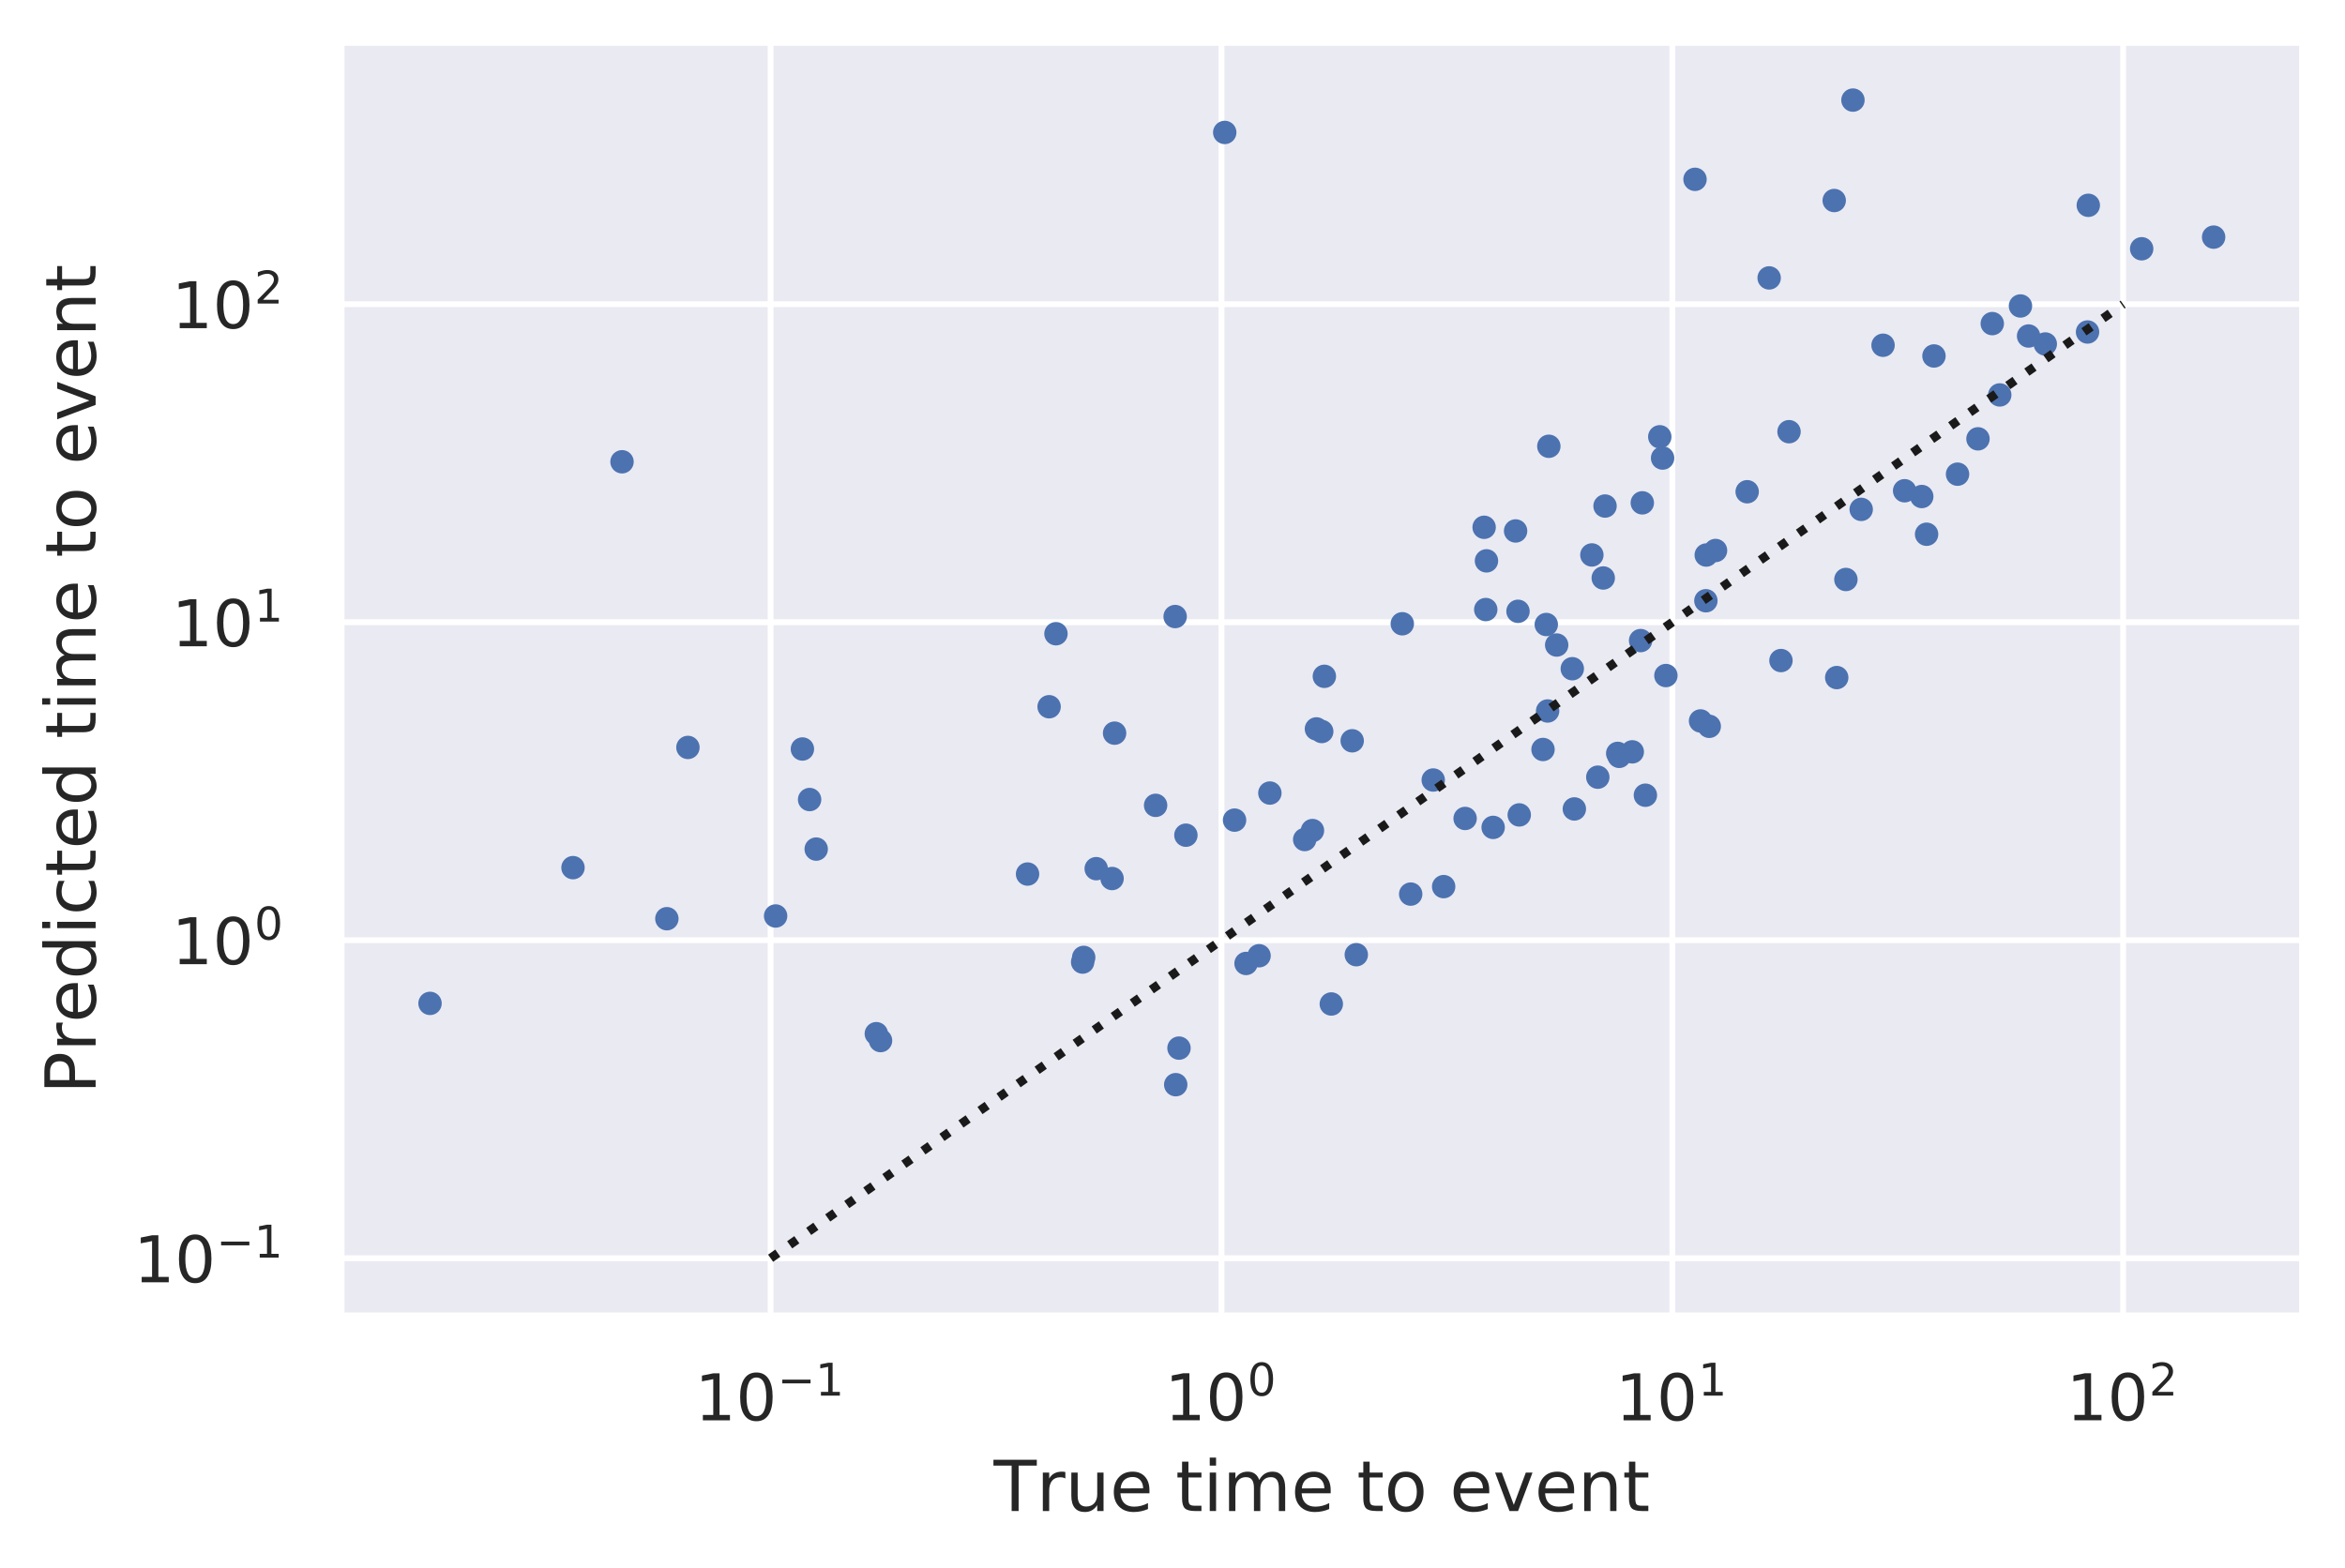<?xml version="1.0" encoding="utf-8" standalone="no"?>
<!DOCTYPE svg PUBLIC "-//W3C//DTD SVG 1.1//EN"
  "http://www.w3.org/Graphics/SVG/1.1/DTD/svg11.dtd">
<!-- Created with matplotlib (https://matplotlib.org/) -->
<svg height="267.6pt" version="1.1" viewBox="0 0 400.164 267.6" width="400.164pt" xmlns="http://www.w3.org/2000/svg" xmlns:xlink="http://www.w3.org/1999/xlink">
 <defs>
  <style type="text/css">
*{stroke-linecap:butt;stroke-linejoin:round;}
  </style>
 </defs>
 <g id="figure_1">
  <g id="patch_1">
   <path d="M 0 267.6 
L 400.164 267.6 
L 400.164 0 
L 0 0 
z
" style="fill:#ffffff;"/>
  </g>
  <g id="axes_1">
   <g id="patch_2">
    <path d="M 58.164 224.64 
L 392.964 224.64 
L 392.964 7.2 
L 58.164 7.2 
z
" style="fill:#eaeaf2;"/>
   </g>
   <g id="matplotlib.axis_1">
    <g id="xtick_1">
     <g id="line2d_1">
      <path clip-path="url(#p45ad3fb071)" d="M 131.503 224.64 
L 131.503 7.2 
" style="fill:none;stroke:#ffffff;stroke-linecap:round;"/>
     </g>
     <g id="text_1">
      <!-- $\mathdefault{10^{-1}}$ -->
      <defs>
       <path d="M 12.406 8.297 
L 28.516 8.297 
L 28.516 63.922 
L 10.984 60.406 
L 10.984 69.391 
L 28.422 72.906 
L 38.281 72.906 
L 38.281 8.297 
L 54.391 8.297 
L 54.391 0 
L 12.406 0 
z
" id="DejaVuSans-49"/>
       <path d="M 31.781 66.406 
Q 24.172 66.406 20.328 58.906 
Q 16.5 51.422 16.5 36.375 
Q 16.5 21.391 20.328 13.891 
Q 24.172 6.391 31.781 6.391 
Q 39.453 6.391 43.281 13.891 
Q 47.125 21.391 47.125 36.375 
Q 47.125 51.422 43.281 58.906 
Q 39.453 66.406 31.781 66.406 
z
M 31.781 74.219 
Q 44.047 74.219 50.516 64.516 
Q 56.984 54.828 56.984 36.375 
Q 56.984 17.969 50.516 8.266 
Q 44.047 -1.422 31.781 -1.422 
Q 19.531 -1.422 13.062 8.266 
Q 6.594 17.969 6.594 36.375 
Q 6.594 54.828 13.062 64.516 
Q 19.531 74.219 31.781 74.219 
z
" id="DejaVuSans-48"/>
       <path d="M 10.594 35.5 
L 73.188 35.5 
L 73.188 27.203 
L 10.594 27.203 
z
" id="DejaVuSans-8722"/>
      </defs>
      <g style="fill:#262626;" transform="translate(118.578 242.498)scale(0.11 -0.11)">
       <use transform="translate(0 0.684)" xlink:href="#DejaVuSans-49"/>
       <use transform="translate(63.623 0.684)" xlink:href="#DejaVuSans-48"/>
       <use transform="translate(128.203 38.966)scale(0.7)" xlink:href="#DejaVuSans-8722"/>
       <use transform="translate(186.855 38.966)scale(0.7)" xlink:href="#DejaVuSans-49"/>
      </g>
     </g>
    </g>
    <g id="xtick_2">
     <g id="line2d_2">
      <path clip-path="url(#p45ad3fb071)" d="M 208.436 224.64 
L 208.436 7.2 
" style="fill:none;stroke:#ffffff;stroke-linecap:round;"/>
     </g>
     <g id="text_2">
      <!-- $\mathdefault{10^{0}}$ -->
      <g style="fill:#262626;" transform="translate(198.756 242.498)scale(0.11 -0.11)">
       <use transform="translate(0 0.766)" xlink:href="#DejaVuSans-49"/>
       <use transform="translate(63.623 0.766)" xlink:href="#DejaVuSans-48"/>
       <use transform="translate(128.203 39.047)scale(0.7)" xlink:href="#DejaVuSans-48"/>
      </g>
     </g>
    </g>
    <g id="xtick_3">
     <g id="line2d_3">
      <path clip-path="url(#p45ad3fb071)" d="M 285.369 224.64 
L 285.369 7.2 
" style="fill:none;stroke:#ffffff;stroke-linecap:round;"/>
     </g>
     <g id="text_3">
      <!-- $\mathdefault{10^{1}}$ -->
      <g style="fill:#262626;" transform="translate(275.689 242.498)scale(0.11 -0.11)">
       <use transform="translate(0 0.684)" xlink:href="#DejaVuSans-49"/>
       <use transform="translate(63.623 0.684)" xlink:href="#DejaVuSans-48"/>
       <use transform="translate(128.203 38.966)scale(0.7)" xlink:href="#DejaVuSans-49"/>
      </g>
     </g>
    </g>
    <g id="xtick_4">
     <g id="line2d_4">
      <path clip-path="url(#p45ad3fb071)" d="M 362.302 224.64 
L 362.302 7.2 
" style="fill:none;stroke:#ffffff;stroke-linecap:round;"/>
     </g>
     <g id="text_4">
      <!-- $\mathdefault{10^{2}}$ -->
      <defs>
       <path d="M 19.188 8.297 
L 53.609 8.297 
L 53.609 0 
L 7.328 0 
L 7.328 8.297 
Q 12.938 14.109 22.625 23.891 
Q 32.328 33.688 34.812 36.531 
Q 39.547 41.844 41.422 45.531 
Q 43.312 49.219 43.312 52.781 
Q 43.312 58.594 39.234 62.25 
Q 35.156 65.922 28.609 65.922 
Q 23.969 65.922 18.812 64.312 
Q 13.672 62.703 7.812 59.422 
L 7.812 69.391 
Q 13.766 71.781 18.938 73 
Q 24.125 74.219 28.422 74.219 
Q 39.75 74.219 46.484 68.547 
Q 53.219 62.891 53.219 53.422 
Q 53.219 48.922 51.531 44.891 
Q 49.859 40.875 45.406 35.406 
Q 44.188 33.984 37.641 27.219 
Q 31.109 20.453 19.188 8.297 
z
" id="DejaVuSans-50"/>
      </defs>
      <g style="fill:#262626;" transform="translate(352.622 242.498)scale(0.11 -0.11)">
       <use transform="translate(0 0.766)" xlink:href="#DejaVuSans-49"/>
       <use transform="translate(63.623 0.766)" xlink:href="#DejaVuSans-48"/>
       <use transform="translate(128.203 39.047)scale(0.7)" xlink:href="#DejaVuSans-50"/>
      </g>
     </g>
    </g>
    <g id="xtick_5"/>
    <g id="xtick_6"/>
    <g id="xtick_7"/>
    <g id="xtick_8"/>
    <g id="xtick_9"/>
    <g id="xtick_10"/>
    <g id="xtick_11"/>
    <g id="xtick_12"/>
    <g id="xtick_13"/>
    <g id="xtick_14"/>
    <g id="xtick_15"/>
    <g id="xtick_16"/>
    <g id="xtick_17"/>
    <g id="xtick_18"/>
    <g id="xtick_19"/>
    <g id="xtick_20"/>
    <g id="xtick_21"/>
    <g id="xtick_22"/>
    <g id="xtick_23"/>
    <g id="xtick_24"/>
    <g id="xtick_25"/>
    <g id="xtick_26"/>
    <g id="xtick_27"/>
    <g id="xtick_28"/>
    <g id="xtick_29"/>
    <g id="xtick_30"/>
    <g id="xtick_31"/>
    <g id="xtick_32"/>
    <g id="xtick_33"/>
    <g id="xtick_34"/>
    <g id="xtick_35"/>
    <g id="xtick_36"/>
    <g id="xtick_37"/>
    <g id="text_5">
     <!-- True time to event -->
     <defs>
      <path d="M -0.297 72.906 
L 61.375 72.906 
L 61.375 64.594 
L 35.5 64.594 
L 35.5 0 
L 25.594 0 
L 25.594 64.594 
L -0.297 64.594 
z
" id="DejaVuSans-84"/>
      <path d="M 41.109 46.297 
Q 39.594 47.172 37.812 47.578 
Q 36.031 48 33.891 48 
Q 26.266 48 22.188 43.047 
Q 18.109 38.094 18.109 28.812 
L 18.109 0 
L 9.078 0 
L 9.078 54.688 
L 18.109 54.688 
L 18.109 46.188 
Q 20.953 51.172 25.484 53.578 
Q 30.031 56 36.531 56 
Q 37.453 56 38.578 55.875 
Q 39.703 55.766 41.062 55.516 
z
" id="DejaVuSans-114"/>
      <path d="M 8.5 21.578 
L 8.5 54.688 
L 17.484 54.688 
L 17.484 21.922 
Q 17.484 14.156 20.5 10.266 
Q 23.531 6.391 29.594 6.391 
Q 36.859 6.391 41.078 11.031 
Q 45.312 15.672 45.312 23.688 
L 45.312 54.688 
L 54.297 54.688 
L 54.297 0 
L 45.312 0 
L 45.312 8.406 
Q 42.047 3.422 37.719 1 
Q 33.406 -1.422 27.688 -1.422 
Q 18.266 -1.422 13.375 4.438 
Q 8.5 10.297 8.5 21.578 
z
M 31.109 56 
z
" id="DejaVuSans-117"/>
      <path d="M 56.203 29.594 
L 56.203 25.203 
L 14.891 25.203 
Q 15.484 15.922 20.484 11.062 
Q 25.484 6.203 34.422 6.203 
Q 39.594 6.203 44.453 7.469 
Q 49.312 8.734 54.109 11.281 
L 54.109 2.781 
Q 49.266 0.734 44.188 -0.344 
Q 39.109 -1.422 33.891 -1.422 
Q 20.797 -1.422 13.156 6.188 
Q 5.516 13.812 5.516 26.812 
Q 5.516 40.234 12.766 48.109 
Q 20.016 56 32.328 56 
Q 43.359 56 49.781 48.891 
Q 56.203 41.797 56.203 29.594 
z
M 47.219 32.234 
Q 47.125 39.594 43.094 43.984 
Q 39.062 48.391 32.422 48.391 
Q 24.906 48.391 20.391 44.141 
Q 15.875 39.891 15.188 32.172 
z
" id="DejaVuSans-101"/>
      <path id="DejaVuSans-32"/>
      <path d="M 18.312 70.219 
L 18.312 54.688 
L 36.812 54.688 
L 36.812 47.703 
L 18.312 47.703 
L 18.312 18.016 
Q 18.312 11.328 20.141 9.422 
Q 21.969 7.516 27.594 7.516 
L 36.812 7.516 
L 36.812 0 
L 27.594 0 
Q 17.188 0 13.234 3.875 
Q 9.281 7.766 9.281 18.016 
L 9.281 47.703 
L 2.688 47.703 
L 2.688 54.688 
L 9.281 54.688 
L 9.281 70.219 
z
" id="DejaVuSans-116"/>
      <path d="M 9.422 54.688 
L 18.406 54.688 
L 18.406 0 
L 9.422 0 
z
M 9.422 75.984 
L 18.406 75.984 
L 18.406 64.594 
L 9.422 64.594 
z
" id="DejaVuSans-105"/>
      <path d="M 52 44.188 
Q 55.375 50.25 60.062 53.125 
Q 64.75 56 71.094 56 
Q 79.641 56 84.281 50.016 
Q 88.922 44.047 88.922 33.016 
L 88.922 0 
L 79.891 0 
L 79.891 32.719 
Q 79.891 40.578 77.094 44.375 
Q 74.312 48.188 68.609 48.188 
Q 61.625 48.188 57.562 43.547 
Q 53.516 38.922 53.516 30.906 
L 53.516 0 
L 44.484 0 
L 44.484 32.719 
Q 44.484 40.625 41.703 44.406 
Q 38.922 48.188 33.109 48.188 
Q 26.219 48.188 22.156 43.531 
Q 18.109 38.875 18.109 30.906 
L 18.109 0 
L 9.078 0 
L 9.078 54.688 
L 18.109 54.688 
L 18.109 46.188 
Q 21.188 51.219 25.484 53.609 
Q 29.781 56 35.688 56 
Q 41.656 56 45.828 52.969 
Q 50 49.953 52 44.188 
z
" id="DejaVuSans-109"/>
      <path d="M 30.609 48.391 
Q 23.391 48.391 19.188 42.75 
Q 14.984 37.109 14.984 27.297 
Q 14.984 17.484 19.156 11.844 
Q 23.344 6.203 30.609 6.203 
Q 37.797 6.203 41.984 11.859 
Q 46.188 17.531 46.188 27.297 
Q 46.188 37.016 41.984 42.703 
Q 37.797 48.391 30.609 48.391 
z
M 30.609 56 
Q 42.328 56 49.016 48.375 
Q 55.719 40.766 55.719 27.297 
Q 55.719 13.875 49.016 6.219 
Q 42.328 -1.422 30.609 -1.422 
Q 18.844 -1.422 12.172 6.219 
Q 5.516 13.875 5.516 27.297 
Q 5.516 40.766 12.172 48.375 
Q 18.844 56 30.609 56 
z
" id="DejaVuSans-111"/>
      <path d="M 2.984 54.688 
L 12.5 54.688 
L 29.594 8.797 
L 46.688 54.688 
L 56.203 54.688 
L 35.688 0 
L 23.484 0 
z
" id="DejaVuSans-118"/>
      <path d="M 54.891 33.016 
L 54.891 0 
L 45.906 0 
L 45.906 32.719 
Q 45.906 40.484 42.875 44.328 
Q 39.844 48.188 33.797 48.188 
Q 26.516 48.188 22.312 43.547 
Q 18.109 38.922 18.109 30.906 
L 18.109 0 
L 9.078 0 
L 9.078 54.688 
L 18.109 54.688 
L 18.109 46.188 
Q 21.344 51.125 25.703 53.562 
Q 30.078 56 35.797 56 
Q 45.219 56 50.047 50.172 
Q 54.891 44.344 54.891 33.016 
z
" id="DejaVuSans-110"/>
     </defs>
     <g style="fill:#262626;" transform="translate(169.562 257.904)scale(0.12 -0.12)">
      <use xlink:href="#DejaVuSans-84"/>
      <use x="60.865" xlink:href="#DejaVuSans-114"/>
      <use x="101.979" xlink:href="#DejaVuSans-117"/>
      <use x="165.357" xlink:href="#DejaVuSans-101"/>
      <use x="226.881" xlink:href="#DejaVuSans-32"/>
      <use x="258.668" xlink:href="#DejaVuSans-116"/>
      <use x="297.877" xlink:href="#DejaVuSans-105"/>
      <use x="325.66" xlink:href="#DejaVuSans-109"/>
      <use x="423.072" xlink:href="#DejaVuSans-101"/>
      <use x="484.596" xlink:href="#DejaVuSans-32"/>
      <use x="516.383" xlink:href="#DejaVuSans-116"/>
      <use x="555.592" xlink:href="#DejaVuSans-111"/>
      <use x="616.773" xlink:href="#DejaVuSans-32"/>
      <use x="648.561" xlink:href="#DejaVuSans-101"/>
      <use x="710.084" xlink:href="#DejaVuSans-118"/>
      <use x="769.264" xlink:href="#DejaVuSans-101"/>
      <use x="830.787" xlink:href="#DejaVuSans-110"/>
      <use x="894.166" xlink:href="#DejaVuSans-116"/>
     </g>
    </g>
   </g>
   <g id="matplotlib.axis_2">
    <g id="ytick_1">
     <g id="line2d_5">
      <path clip-path="url(#p45ad3fb071)" d="M 58.164 214.756 
L 392.964 214.756 
" style="fill:none;stroke:#ffffff;stroke-linecap:round;"/>
     </g>
     <g id="text_6">
      <!-- $\mathdefault{10^{-1}}$ -->
      <g style="fill:#262626;" transform="translate(22.814 218.936)scale(0.11 -0.11)">
       <use transform="translate(0 0.684)" xlink:href="#DejaVuSans-49"/>
       <use transform="translate(63.623 0.684)" xlink:href="#DejaVuSans-48"/>
       <use transform="translate(128.203 38.966)scale(0.7)" xlink:href="#DejaVuSans-8722"/>
       <use transform="translate(186.855 38.966)scale(0.7)" xlink:href="#DejaVuSans-49"/>
      </g>
     </g>
    </g>
    <g id="ytick_2">
     <g id="line2d_6">
      <path clip-path="url(#p45ad3fb071)" d="M 58.164 160.477 
L 392.964 160.477 
" style="fill:none;stroke:#ffffff;stroke-linecap:round;"/>
     </g>
     <g id="text_7">
      <!-- $\mathdefault{10^{0}}$ -->
      <g style="fill:#262626;" transform="translate(29.304 164.657)scale(0.11 -0.11)">
       <use transform="translate(0 0.766)" xlink:href="#DejaVuSans-49"/>
       <use transform="translate(63.623 0.766)" xlink:href="#DejaVuSans-48"/>
       <use transform="translate(128.203 39.047)scale(0.7)" xlink:href="#DejaVuSans-48"/>
      </g>
     </g>
    </g>
    <g id="ytick_3">
     <g id="line2d_7">
      <path clip-path="url(#p45ad3fb071)" d="M 58.164 106.199 
L 392.964 106.199 
" style="fill:none;stroke:#ffffff;stroke-linecap:round;"/>
     </g>
     <g id="text_8">
      <!-- $\mathdefault{10^{1}}$ -->
      <g style="fill:#262626;" transform="translate(29.304 110.378)scale(0.11 -0.11)">
       <use transform="translate(0 0.684)" xlink:href="#DejaVuSans-49"/>
       <use transform="translate(63.623 0.684)" xlink:href="#DejaVuSans-48"/>
       <use transform="translate(128.203 38.966)scale(0.7)" xlink:href="#DejaVuSans-49"/>
      </g>
     </g>
    </g>
    <g id="ytick_4">
     <g id="line2d_8">
      <path clip-path="url(#p45ad3fb071)" d="M 58.164 51.92 
L 392.964 51.92 
" style="fill:none;stroke:#ffffff;stroke-linecap:round;"/>
     </g>
     <g id="text_9">
      <!-- $\mathdefault{10^{2}}$ -->
      <g style="fill:#262626;" transform="translate(29.304 56.099)scale(0.11 -0.11)">
       <use transform="translate(0 0.766)" xlink:href="#DejaVuSans-49"/>
       <use transform="translate(63.623 0.766)" xlink:href="#DejaVuSans-48"/>
       <use transform="translate(128.203 39.047)scale(0.7)" xlink:href="#DejaVuSans-50"/>
      </g>
     </g>
    </g>
    <g id="ytick_5"/>
    <g id="ytick_6"/>
    <g id="ytick_7"/>
    <g id="ytick_8"/>
    <g id="ytick_9"/>
    <g id="ytick_10"/>
    <g id="ytick_11"/>
    <g id="ytick_12"/>
    <g id="ytick_13"/>
    <g id="ytick_14"/>
    <g id="ytick_15"/>
    <g id="ytick_16"/>
    <g id="ytick_17"/>
    <g id="ytick_18"/>
    <g id="ytick_19"/>
    <g id="ytick_20"/>
    <g id="ytick_21"/>
    <g id="ytick_22"/>
    <g id="ytick_23"/>
    <g id="ytick_24"/>
    <g id="ytick_25"/>
    <g id="ytick_26"/>
    <g id="ytick_27"/>
    <g id="ytick_28"/>
    <g id="ytick_29"/>
    <g id="ytick_30"/>
    <g id="ytick_31"/>
    <g id="ytick_32"/>
    <g id="ytick_33"/>
    <g id="ytick_34"/>
    <g id="ytick_35"/>
    <g id="ytick_36"/>
    <g id="text_10">
     <!-- Predicted time to event -->
     <defs>
      <path d="M 19.672 64.797 
L 19.672 37.406 
L 32.078 37.406 
Q 38.969 37.406 42.719 40.969 
Q 46.484 44.531 46.484 51.125 
Q 46.484 57.672 42.719 61.234 
Q 38.969 64.797 32.078 64.797 
z
M 9.812 72.906 
L 32.078 72.906 
Q 44.344 72.906 50.609 67.359 
Q 56.891 61.812 56.891 51.125 
Q 56.891 40.328 50.609 34.812 
Q 44.344 29.297 32.078 29.297 
L 19.672 29.297 
L 19.672 0 
L 9.812 0 
z
" id="DejaVuSans-80"/>
      <path d="M 45.406 46.391 
L 45.406 75.984 
L 54.391 75.984 
L 54.391 0 
L 45.406 0 
L 45.406 8.203 
Q 42.578 3.328 38.25 0.953 
Q 33.938 -1.422 27.875 -1.422 
Q 17.969 -1.422 11.734 6.484 
Q 5.516 14.406 5.516 27.297 
Q 5.516 40.188 11.734 48.094 
Q 17.969 56 27.875 56 
Q 33.938 56 38.25 53.625 
Q 42.578 51.266 45.406 46.391 
z
M 14.797 27.297 
Q 14.797 17.391 18.875 11.75 
Q 22.953 6.109 30.078 6.109 
Q 37.203 6.109 41.297 11.75 
Q 45.406 17.391 45.406 27.297 
Q 45.406 37.203 41.297 42.844 
Q 37.203 48.484 30.078 48.484 
Q 22.953 48.484 18.875 42.844 
Q 14.797 37.203 14.797 27.297 
z
" id="DejaVuSans-100"/>
      <path d="M 48.781 52.594 
L 48.781 44.188 
Q 44.969 46.297 41.141 47.344 
Q 37.312 48.391 33.406 48.391 
Q 24.656 48.391 19.812 42.844 
Q 14.984 37.312 14.984 27.297 
Q 14.984 17.281 19.812 11.734 
Q 24.656 6.203 33.406 6.203 
Q 37.312 6.203 41.141 7.25 
Q 44.969 8.297 48.781 10.406 
L 48.781 2.094 
Q 45.016 0.344 40.984 -0.531 
Q 36.969 -1.422 32.422 -1.422 
Q 20.062 -1.422 12.781 6.344 
Q 5.516 14.109 5.516 27.297 
Q 5.516 40.672 12.859 48.328 
Q 20.219 56 33.016 56 
Q 37.156 56 41.109 55.141 
Q 45.062 54.297 48.781 52.594 
z
" id="DejaVuSans-99"/>
     </defs>
     <g style="fill:#262626;" transform="translate(16.318 186.711)rotate(-90)scale(0.12 -0.12)">
      <use xlink:href="#DejaVuSans-80"/>
      <use x="60.287" xlink:href="#DejaVuSans-114"/>
      <use x="101.369" xlink:href="#DejaVuSans-101"/>
      <use x="162.893" xlink:href="#DejaVuSans-100"/>
      <use x="226.369" xlink:href="#DejaVuSans-105"/>
      <use x="254.152" xlink:href="#DejaVuSans-99"/>
      <use x="309.133" xlink:href="#DejaVuSans-116"/>
      <use x="348.342" xlink:href="#DejaVuSans-101"/>
      <use x="409.865" xlink:href="#DejaVuSans-100"/>
      <use x="473.342" xlink:href="#DejaVuSans-32"/>
      <use x="505.129" xlink:href="#DejaVuSans-116"/>
      <use x="544.338" xlink:href="#DejaVuSans-105"/>
      <use x="572.121" xlink:href="#DejaVuSans-109"/>
      <use x="669.533" xlink:href="#DejaVuSans-101"/>
      <use x="731.057" xlink:href="#DejaVuSans-32"/>
      <use x="762.844" xlink:href="#DejaVuSans-116"/>
      <use x="802.053" xlink:href="#DejaVuSans-111"/>
      <use x="863.234" xlink:href="#DejaVuSans-32"/>
      <use x="895.021" xlink:href="#DejaVuSans-101"/>
      <use x="956.545" xlink:href="#DejaVuSans-118"/>
      <use x="1015.725" xlink:href="#DejaVuSans-101"/>
      <use x="1077.248" xlink:href="#DejaVuSans-110"/>
      <use x="1140.627" xlink:href="#DejaVuSans-116"/>
     </g>
    </g>
   </g>
   <g id="line2d_9">
    <defs>
     <path d="M 0 1.5 
C 0.398 1.5 0.779 1.342 1.061 1.061 
C 1.342 0.779 1.5 0.398 1.5 0 
C 1.5 -0.398 1.342 -0.779 1.061 -1.061 
C 0.779 -1.342 0.398 -1.5 0 -1.5 
C -0.398 -1.5 -0.779 -1.342 -1.061 -1.061 
C -1.342 -0.779 -1.5 -0.398 -1.5 0 
C -1.5 0.398 -1.342 0.779 -1.061 1.061 
C -0.779 1.342 -0.398 1.5 0 1.5 
z
" id="m6a4cccb40f" style="stroke:#4c72b0;"/>
    </defs>
    <g clip-path="url(#p45ad3fb071)">
     <use style="fill:#4c72b0;stroke:#4c72b0;" x="138.155" xlink:href="#m6a4cccb40f" y="136.468"/>
     <use style="fill:#4c72b0;stroke:#4c72b0;" x="273.587" xlink:href="#m6a4cccb40f" y="98.652"/>
     <use style="fill:#4c72b0;stroke:#4c72b0;" x="240.729" xlink:href="#m6a4cccb40f" y="152.606"/>
     <use style="fill:#4c72b0;stroke:#4c72b0;" x="222.639" xlink:href="#m6a4cccb40f" y="143.293"/>
     <use style="fill:#4c72b0;stroke:#4c72b0;" x="210.672" xlink:href="#m6a4cccb40f" y="139.98"/>
     <use style="fill:#4c72b0;stroke:#4c72b0;" x="264.302" xlink:href="#m6a4cccb40f" y="76.171"/>
     <use style="fill:#4c72b0;stroke:#4c72b0;" x="246.353" xlink:href="#m6a4cccb40f" y="151.33"/>
     <use style="fill:#4c72b0;stroke:#4c72b0;" x="106.144" xlink:href="#m6a4cccb40f" y="78.818"/>
     <use style="fill:#4c72b0;stroke:#4c72b0;" x="258.63" xlink:href="#m6a4cccb40f" y="90.624"/>
     <use style="fill:#4c72b0;stroke:#4c72b0;" x="97.779" xlink:href="#m6a4cccb40f" y="148.091"/>
     <use style="fill:#4c72b0;stroke:#4c72b0;" x="292.749" xlink:href="#m6a4cccb40f" y="93.961"/>
     <use style="fill:#4c72b0;stroke:#4c72b0;" x="321.334" xlink:href="#m6a4cccb40f" y="58.928"/>
     <use style="fill:#4c72b0;stroke:#4c72b0;" x="225.996" xlink:href="#m6a4cccb40f" y="115.435"/>
     <use style="fill:#4c72b0;stroke:#4c72b0;" x="253.26" xlink:href="#m6a4cccb40f" y="89.999"/>
     <use style="fill:#4c72b0;stroke:#4c72b0;" x="272.658" xlink:href="#m6a4cccb40f" y="132.651"/>
     <use style="fill:#4c72b0;stroke:#4c72b0;" x="339.973" xlink:href="#m6a4cccb40f" y="55.234"/>
     <use style="fill:#4c72b0;stroke:#4c72b0;" x="187.063" xlink:href="#m6a4cccb40f" y="148.266"/>
     <use style="fill:#4c72b0;stroke:#4c72b0;" x="201.191" xlink:href="#m6a4cccb40f" y="178.893"/>
     <use style="fill:#4c72b0;stroke:#4c72b0;" x="223.967" xlink:href="#m6a4cccb40f" y="141.761"/>
     <use style="fill:#4c72b0;stroke:#4c72b0;" x="273.893" xlink:href="#m6a4cccb40f" y="86.373"/>
     <use style="fill:#4c72b0;stroke:#4c72b0;" x="341.249" xlink:href="#m6a4cccb40f" y="67.407"/>
     <use style="fill:#4c72b0;stroke:#4c72b0;" x="216.699" xlink:href="#m6a4cccb40f" y="135.36"/>
     <use style="fill:#4c72b0;stroke:#4c72b0;" x="225.548" xlink:href="#m6a4cccb40f" y="124.854"/>
     <use style="fill:#4c72b0;stroke:#4c72b0;" x="197.2" xlink:href="#m6a4cccb40f" y="137.459"/>
     <use style="fill:#4c72b0;stroke:#4c72b0;" x="224.644" xlink:href="#m6a4cccb40f" y="124.411"/>
     <use style="fill:#4c72b0;stroke:#4c72b0;" x="316.198" xlink:href="#m6a4cccb40f" y="17.084"/>
     <use style="fill:#4c72b0;stroke:#4c72b0;" x="117.392" xlink:href="#m6a4cccb40f" y="127.573"/>
     <use style="fill:#4c72b0;stroke:#4c72b0;" x="317.607" xlink:href="#m6a4cccb40f" y="86.941"/>
     <use style="fill:#4c72b0;stroke:#4c72b0;" x="265.64" xlink:href="#m6a4cccb40f" y="110.094"/>
     <use style="fill:#4c72b0;stroke:#4c72b0;" x="259.253" xlink:href="#m6a4cccb40f" y="139.091"/>
     <use style="fill:#4c72b0;stroke:#4c72b0;" x="254.799" xlink:href="#m6a4cccb40f" y="141.221"/>
     <use style="fill:#4c72b0;stroke:#4c72b0;" x="73.382" xlink:href="#m6a4cccb40f" y="171.259"/>
     <use style="fill:#4c72b0;stroke:#4c72b0;" x="313.001" xlink:href="#m6a4cccb40f" y="34.225"/>
     <use style="fill:#4c72b0;stroke:#4c72b0;" x="244.576" xlink:href="#m6a4cccb40f" y="133.134"/>
     <use style="fill:#4c72b0;stroke:#4c72b0;" x="150.262" xlink:href="#m6a4cccb40f" y="177.607"/>
     <use style="fill:#4c72b0;stroke:#4c72b0;" x="149.54" xlink:href="#m6a4cccb40f" y="176.433"/>
     <use style="fill:#4c72b0;stroke:#4c72b0;" x="263.866" xlink:href="#m6a4cccb40f" y="106.593"/>
     <use style="fill:#4c72b0;stroke:#4c72b0;" x="113.797" xlink:href="#m6a4cccb40f" y="156.806"/>
     <use style="fill:#4c72b0;stroke:#4c72b0;" x="330.023" xlink:href="#m6a4cccb40f" y="60.757"/>
     <use style="fill:#4c72b0;stroke:#4c72b0;" x="253.66" xlink:href="#m6a4cccb40f" y="95.728"/>
     <use style="fill:#4c72b0;stroke:#4c72b0;" x="313.429" xlink:href="#m6a4cccb40f" y="115.649"/>
     <use style="fill:#4c72b0;stroke:#4c72b0;" x="276.308" xlink:href="#m6a4cccb40f" y="129.097"/>
     <use style="fill:#4c72b0;stroke:#4c72b0;" x="184.927" xlink:href="#m6a4cccb40f" y="163.414"/>
     <use style="fill:#4c72b0;stroke:#4c72b0;" x="291.162" xlink:href="#m6a4cccb40f" y="94.734"/>
     <use style="fill:#4c72b0;stroke:#4c72b0;" x="283.714" xlink:href="#m6a4cccb40f" y="78.181"/>
     <use style="fill:#4c72b0;stroke:#4c72b0;" x="303.914" xlink:href="#m6a4cccb40f" y="112.744"/>
     <use style="fill:#4c72b0;stroke:#4c72b0;" x="200.533" xlink:href="#m6a4cccb40f" y="105.233"/>
     <use style="fill:#4c72b0;stroke:#4c72b0;" x="325.015" xlink:href="#m6a4cccb40f" y="83.764"/>
     <use style="fill:#4c72b0;stroke:#4c72b0;" x="344.783" xlink:href="#m6a4cccb40f" y="52.224"/>
     <use style="fill:#4c72b0;stroke:#4c72b0;" x="298.147" xlink:href="#m6a4cccb40f" y="83.931"/>
     <use style="fill:#4c72b0;stroke:#4c72b0;" x="337.534" xlink:href="#m6a4cccb40f" y="74.9"/>
     <use style="fill:#4c72b0;stroke:#4c72b0;" x="268.304" xlink:href="#m6a4cccb40f" y="114.138"/>
     <use style="fill:#4c72b0;stroke:#4c72b0;" x="227.181" xlink:href="#m6a4cccb40f" y="171.361"/>
     <use style="fill:#4c72b0;stroke:#4c72b0;" x="200.632" xlink:href="#m6a4cccb40f" y="185.135"/>
     <use style="fill:#4c72b0;stroke:#4c72b0;" x="346.168" xlink:href="#m6a4cccb40f" y="57.35"/>
     <use style="fill:#4c72b0;stroke:#4c72b0;" x="259.04" xlink:href="#m6a4cccb40f" y="104.339"/>
     <use style="fill:#4c72b0;stroke:#4c72b0;" x="377.746" xlink:href="#m6a4cccb40f" y="40.473"/>
     <use style="fill:#4c72b0;stroke:#4c72b0;" x="279.961" xlink:href="#m6a4cccb40f" y="109.336"/>
     <use style="fill:#4c72b0;stroke:#4c72b0;" x="184.747" xlink:href="#m6a4cccb40f" y="164.208"/>
     <use style="fill:#4c72b0;stroke:#4c72b0;" x="263.308" xlink:href="#m6a4cccb40f" y="127.925"/>
     <use style="fill:#4c72b0;stroke:#4c72b0;" x="264.093" xlink:href="#m6a4cccb40f" y="121.352"/>
     <use style="fill:#4c72b0;stroke:#4c72b0;" x="189.77" xlink:href="#m6a4cccb40f" y="149.948"/>
     <use style="fill:#4c72b0;stroke:#4c72b0;" x="276.055" xlink:href="#m6a4cccb40f" y="128.59"/>
     <use style="fill:#4c72b0;stroke:#4c72b0;" x="208.995" xlink:href="#m6a4cccb40f" y="22.605"/>
     <use style="fill:#4c72b0;stroke:#4c72b0;" x="139.281" xlink:href="#m6a4cccb40f" y="144.924"/>
     <use style="fill:#4c72b0;stroke:#4c72b0;" x="334.047" xlink:href="#m6a4cccb40f" y="80.933"/>
     <use style="fill:#4c72b0;stroke:#4c72b0;" x="280.252" xlink:href="#m6a4cccb40f" y="85.825"/>
     <use style="fill:#4c72b0;stroke:#4c72b0;" x="327.94" xlink:href="#m6a4cccb40f" y="84.747"/>
     <use style="fill:#4c72b0;stroke:#4c72b0;" x="291.676" xlink:href="#m6a4cccb40f" y="123.969"/>
     <use style="fill:#4c72b0;stroke:#4c72b0;" x="179.026" xlink:href="#m6a4cccb40f" y="120.627"/>
     <use style="fill:#4c72b0;stroke:#4c72b0;" x="202.368" xlink:href="#m6a4cccb40f" y="142.552"/>
     <use style="fill:#4c72b0;stroke:#4c72b0;" x="278.541" xlink:href="#m6a4cccb40f" y="128.326"/>
     <use style="fill:#4c72b0;stroke:#4c72b0;" x="301.898" xlink:href="#m6a4cccb40f" y="47.434"/>
     <use style="fill:#4c72b0;stroke:#4c72b0;" x="284.278" xlink:href="#m6a4cccb40f" y="115.304"/>
     <use style="fill:#4c72b0;stroke:#4c72b0;" x="212.631" xlink:href="#m6a4cccb40f" y="164.445"/>
     <use style="fill:#4c72b0;stroke:#4c72b0;" x="132.356" xlink:href="#m6a4cccb40f" y="156.343"/>
     <use style="fill:#4c72b0;stroke:#4c72b0;" x="349.02" xlink:href="#m6a4cccb40f" y="58.712"/>
     <use style="fill:#4c72b0;stroke:#4c72b0;" x="305.289" xlink:href="#m6a4cccb40f" y="73.683"/>
     <use style="fill:#4c72b0;stroke:#4c72b0;" x="231.445" xlink:href="#m6a4cccb40f" y="162.95"/>
     <use style="fill:#4c72b0;stroke:#4c72b0;" x="250.016" xlink:href="#m6a4cccb40f" y="139.696"/>
     <use style="fill:#4c72b0;stroke:#4c72b0;" x="314.995" xlink:href="#m6a4cccb40f" y="98.908"/>
     <use style="fill:#4c72b0;stroke:#4c72b0;" x="180.196" xlink:href="#m6a4cccb40f" y="108.167"/>
     <use style="fill:#4c72b0;stroke:#4c72b0;" x="289.247" xlink:href="#m6a4cccb40f" y="30.608"/>
     <use style="fill:#4c72b0;stroke:#4c72b0;" x="356.358" xlink:href="#m6a4cccb40f" y="35.041"/>
     <use style="fill:#4c72b0;stroke:#4c72b0;" x="365.467" xlink:href="#m6a4cccb40f" y="42.462"/>
     <use style="fill:#4c72b0;stroke:#4c72b0;" x="291.101" xlink:href="#m6a4cccb40f" y="102.536"/>
     <use style="fill:#4c72b0;stroke:#4c72b0;" x="268.656" xlink:href="#m6a4cccb40f" y="138.071"/>
     <use style="fill:#4c72b0;stroke:#4c72b0;" x="239.295" xlink:href="#m6a4cccb40f" y="106.466"/>
     <use style="fill:#4c72b0;stroke:#4c72b0;" x="136.927" xlink:href="#m6a4cccb40f" y="127.841"/>
     <use style="fill:#4c72b0;stroke:#4c72b0;" x="230.746" xlink:href="#m6a4cccb40f" y="126.44"/>
     <use style="fill:#4c72b0;stroke:#4c72b0;" x="328.765" xlink:href="#m6a4cccb40f" y="91.185"/>
     <use style="fill:#4c72b0;stroke:#4c72b0;" x="175.348" xlink:href="#m6a4cccb40f" y="149.185"/>
     <use style="fill:#4c72b0;stroke:#4c72b0;" x="280.778" xlink:href="#m6a4cccb40f" y="135.729"/>
     <use style="fill:#4c72b0;stroke:#4c72b0;" x="290.191" xlink:href="#m6a4cccb40f" y="123.051"/>
     <use style="fill:#4c72b0;stroke:#4c72b0;" x="214.855" xlink:href="#m6a4cccb40f" y="163.129"/>
     <use style="fill:#4c72b0;stroke:#4c72b0;" x="253.537" xlink:href="#m6a4cccb40f" y="104.041"/>
     <use style="fill:#4c72b0;stroke:#4c72b0;" x="356.23" xlink:href="#m6a4cccb40f" y="56.665"/>
     <use style="fill:#4c72b0;stroke:#4c72b0;" x="190.2" xlink:href="#m6a4cccb40f" y="125.136"/>
     <use style="fill:#4c72b0;stroke:#4c72b0;" x="271.646" xlink:href="#m6a4cccb40f" y="94.719"/>
     <use style="fill:#4c72b0;stroke:#4c72b0;" x="283.235" xlink:href="#m6a4cccb40f" y="74.552"/>
    </g>
   </g>
   <g id="line2d_10">
    <path clip-path="url(#p45ad3fb071)" d="M 131.503 214.756 
L 362.302 51.92 
" style="fill:none;stroke:#1a1a1a;stroke-dasharray:1.5,2.475;stroke-dashoffset:0;stroke-width:1.5;"/>
   </g>
   <g id="patch_3">
    <path d="M 58.164 224.64 
L 58.164 7.2 
" style="fill:none;stroke:#ffffff;stroke-linecap:square;stroke-linejoin:miter;stroke-width:1.25;"/>
   </g>
   <g id="patch_4">
    <path d="M 392.964 224.64 
L 392.964 7.2 
" style="fill:none;stroke:#ffffff;stroke-linecap:square;stroke-linejoin:miter;stroke-width:1.25;"/>
   </g>
   <g id="patch_5">
    <path d="M 58.164 224.64 
L 392.964 224.64 
" style="fill:none;stroke:#ffffff;stroke-linecap:square;stroke-linejoin:miter;stroke-width:1.25;"/>
   </g>
   <g id="patch_6">
    <path d="M 58.164 7.2 
L 392.964 7.2 
" style="fill:none;stroke:#ffffff;stroke-linecap:square;stroke-linejoin:miter;stroke-width:1.25;"/>
   </g>
  </g>
 </g>
 <defs>
  <clipPath id="p45ad3fb071">
   <rect height="217.44" width="334.8" x="58.164" y="7.2"/>
  </clipPath>
 </defs>
</svg>
